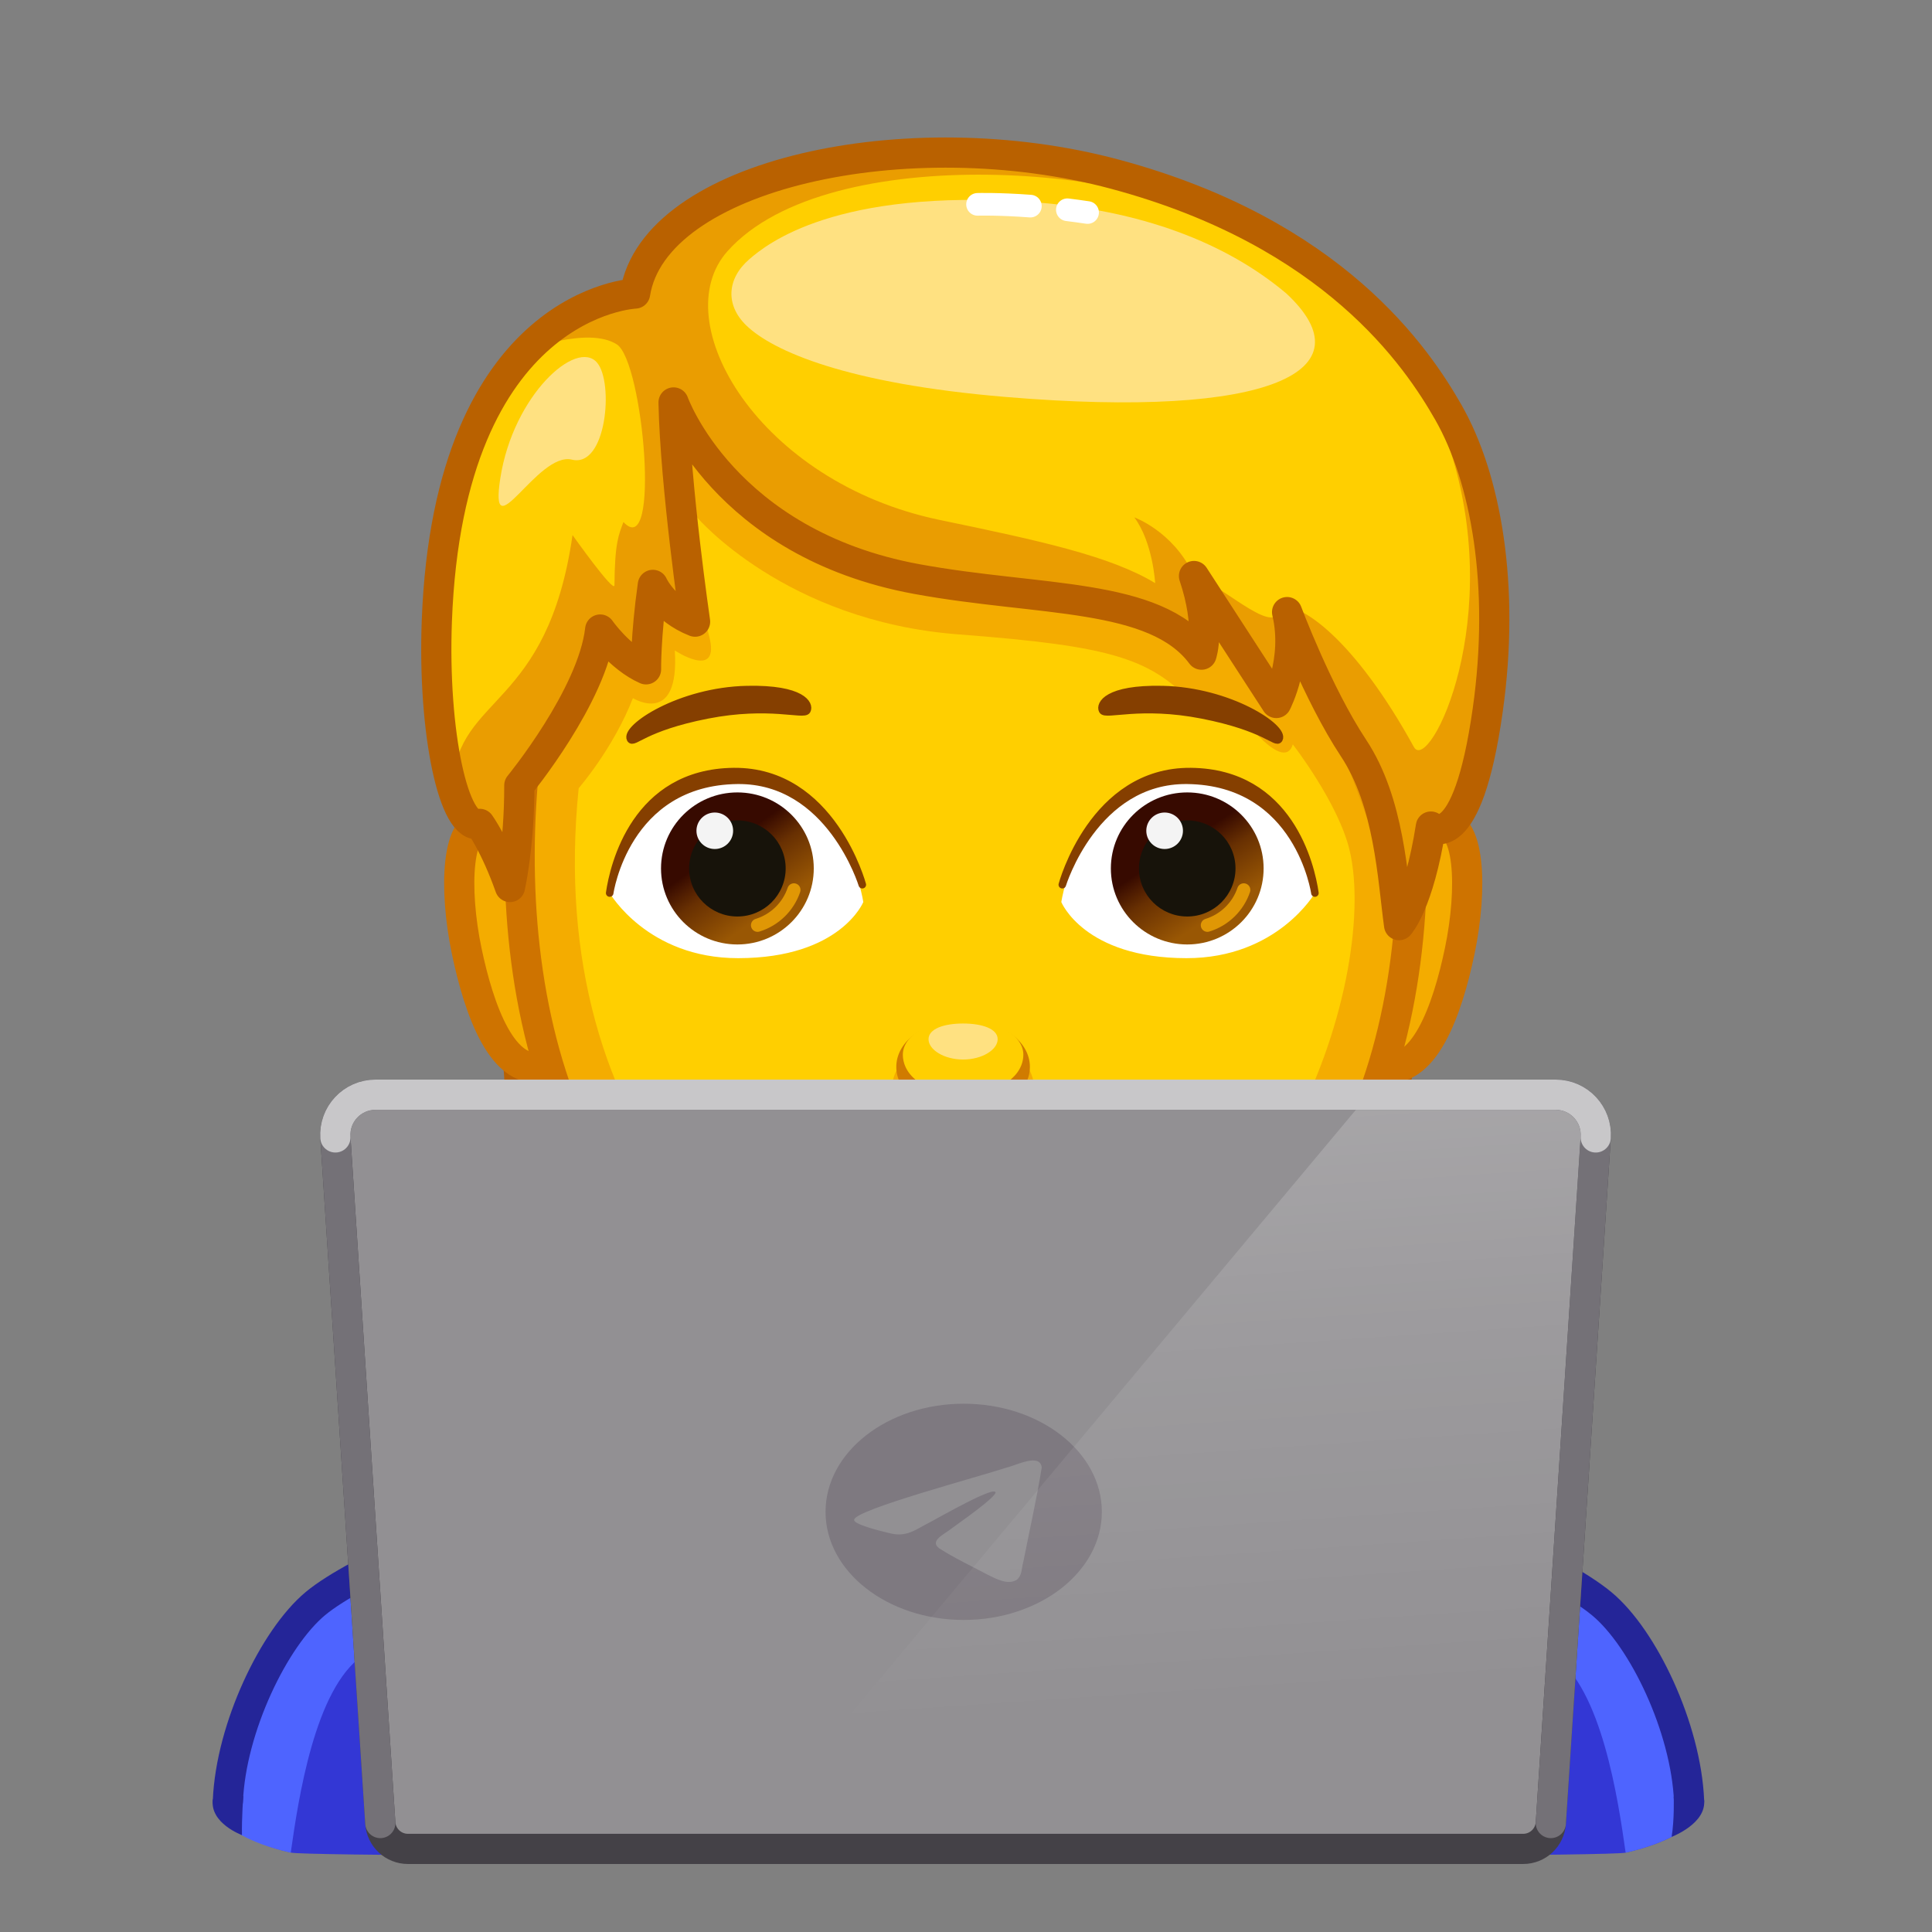 <svg xmlns="http://www.w3.org/2000/svg" viewBox="0 0 512 512" width="512" height="512" style="width: 100%; height: 100%; transform: translate3d(0,0,0);" preserveAspectRatio="xMidYMid meet"><rect x="0" y="0" width="512" height="512" fill="#808080" stroke="none"/><defs><clipPath id="__lottie_element_24706"><rect width="512" height="512" x="0" y="0"></rect></clipPath><linearGradient id="__lottie_element_24725" spreadMethod="pad" gradientUnits="userSpaceOnUse" x1="1026.422" y1="-284.736" x2="1090.275" y2="-223.645"><stop offset="10%" stop-color="rgb(105,98,110)" stop-opacity="0.5"></stop><stop offset="65%" stop-color="rgb(92,87,99)" stop-opacity="0.75"></stop><stop offset="100%" stop-color="rgb(78,77,88)" stop-opacity="1"></stop></linearGradient><linearGradient id="__lottie_element_24726" spreadMethod="pad" gradientUnits="userSpaceOnUse" x1="58" y1="216" x2="45.671" y2="35.178"><stop offset="10%" stop-color="rgb(255,255,255)" stop-opacity="0"></stop><stop offset="65%" stop-color="rgb(255,255,255)" stop-opacity="0.5"></stop><stop offset="100%" stop-color="rgb(255,255,255)" stop-opacity="1"></stop></linearGradient><linearGradient id="__lottie_element_24741" spreadMethod="pad" gradientUnits="userSpaceOnUse" x1="-63.75" y1="-25.5" x2="-51.943" y2="-8.769"><stop offset="0%" stop-color="rgb(55,10,0)"></stop><stop offset="38%" stop-color="rgb(104,48,2)"></stop><stop offset="100%" stop-color="rgb(153,87,4)"></stop></linearGradient><linearGradient id="__lottie_element_24742" spreadMethod="pad" gradientUnits="userSpaceOnUse" x1="56.5" y1="-25.5" x2="67.557" y2="-8.519"><stop offset="0%" stop-color="rgb(55,10,0)"></stop><stop offset="38%" stop-color="rgb(104,48,2)"></stop><stop offset="100%" stop-color="rgb(153,87,4)"></stop></linearGradient></defs><g clip-path="url(#__lottie_element_24706)"><g style="display: block;" transform="matrix(1,0,0,1,256,256)" opacity="1"><g opacity="1" transform="matrix(1,0,0,1,0,0)"><g opacity="1" transform="matrix(1,0,0,1,0,0)"><path fill="rgb(234,157,1)" fill-opacity="1" d=" M54.195,165.635 C54.523,163.261 48.082,91.533 48.082,90.618 C48.082,90.618 45.966,90.618 45.966,90.618 C45.966,90.618 -34.266,90.618 -34.266,90.618 C-34.266,90.618 -39.015,165.618 -38.637,168.241"></path><path stroke-linecap="round" stroke-linejoin="round" fill-opacity="0" stroke="rgb(206,115,0)" stroke-opacity="1" stroke-width="9" d=" M54.195,165.635 C54.523,163.261 48.082,91.533 48.082,90.618 C48.082,90.618 45.966,90.618 45.966,90.618 C45.966,90.618 -34.266,90.618 -34.266,90.618 C-34.266,90.618 -39.015,165.618 -38.637,168.241"></path></g></g><g opacity="1" transform="matrix(1,0,0,1,0,0)"><g opacity="1" transform="matrix(1,0,0,1,0,0)"><path fill="rgb(51,55,213)" fill-opacity="1" d=" M168.458,168.989 C121.821,140.127 75.222,126.206 41.983,119.502 C34.333,145.333 -2.222,149.5 -2.222,149.5 C-13.754,149.32 -37.333,140.833 -43.379,117.409 C-102.211,129.412 -92.342,236.084 -7.479,236.109 C81.024,236.135 171.361,235.769 174.814,234.978 C187.028,232.186 190.818,228.253 190.818,228.253 C188.749,213.414 188.115,181.154 168.458,168.989z"></path></g><g opacity="1" transform="matrix(1,0,0,1,0,0)"><path fill="rgb(78,100,255)" fill-opacity="1" d=" M36.563,135.227 C38.921,136.75 105.674,148.166 155.749,182.734 C168.472,191.517 172.807,220.834 174.814,234.978 C187.028,232.186 190.818,228.253 190.818,228.253 C190.818,228.253 190.818,228.253 190.818,228.253 C188.749,213.414 183.622,186.438 168.459,168.989 C164.313,164.223 96.037,131.191 42.137,116.813 C31,154.333 11.465,154.416 36.563,135.227z"></path></g><g opacity="1" transform="matrix(1,0,0,1,0,0)"><g opacity="1" transform="matrix(1,0,0,1,0,0)"><path fill="rgb(36,37,152)" fill-opacity="1" d=" M187.553,220.116 C187.553,220.116 187.763,226.235 186.993,230.781 C186.993,230.781 196.422,227.253 195.586,220.864 C195.586,220.864 187.553,220.116 187.553,220.116z"></path></g></g></g><g opacity="1" transform="matrix(1,0,0,1,0,0)"><path stroke-linecap="round" stroke-linejoin="round" fill-opacity="0" stroke="rgb(36,37,152)" stroke-opacity="1" stroke-width="8" d=" M-1.602,148.605 C17.941,148.605 39.498,134.876 42.137,116.813 C42.137,116.813 144.342,149.091 168.457,168.989 C179.426,178.04 190.819,201.84 191.625,221.279"></path></g></g><g style="display: block;" transform="matrix(1,0,0,1,256,256)" opacity="1"><g opacity="1" transform="matrix(1,0,0,1,0,0)"><g opacity="1" transform="matrix(1,0,0,1,0,0)"><path fill="rgb(51,55,213)" fill-opacity="1" d=" M-2.222,149.5 C-13.754,149.32 -37.333,140.833 -43.379,117.409 C-102.211,129.412 -170.313,163.806 -174.823,168.989 C-189.589,185.971 -195.484,210.91 -197.714,226.182 C-197.714,226.182 -191.559,232.163 -178.799,234.978 C-175.481,235.706 -90.418,236.093 -4.551,236.11 C83.006,236.127 -2.222,149.5 -2.222,149.5z"></path></g><g opacity="1" transform="matrix(1,0,0,1,0,0)"><path fill="rgb(78,100,255)" fill-opacity="1" d=" M-44.657,117.234 C-95.13,130.101 -168.448,164.223 -172.594,168.989 C-187.757,186.438 -192.885,213.414 -194.954,228.253 C-194.954,228.253 -194.954,228.253 -194.954,228.253 C-194.954,228.253 -191.163,232.186 -178.949,234.978 C-176.942,220.834 -172.608,191.517 -159.885,182.734 C-109.81,148.166 -42.477,135.541 -40.699,135.227 C-14.321,153.481 -29,161.333 -44.657,117.234z"></path></g><g opacity="1" transform="matrix(1,0,0,1,0,0)"><g opacity="1" transform="matrix(1,0,0,1,0,0)"><path fill="rgb(36,37,152)" fill-opacity="1" d=" M-191.527,219.928 C-191.527,219.928 -191.963,225.863 -191.878,230.318 C-191.878,230.318 -200.455,227.181 -199.592,220.864 C-199.592,220.864 -191.527,219.928 -191.527,219.928z"></path></g></g></g><g opacity="1" transform="matrix(1,0,0,1,0,0)"><path stroke-linecap="round" stroke-linejoin="round" fill-opacity="0" stroke="rgb(36,37,152)" stroke-opacity="1" stroke-width="8" d=" M-195.61,221.279 C-194.804,201.84 -183.364,178.097 -172.442,168.989 C-150.43,150.632 -43.676,115.817 -43.676,115.817 C-40.999,132.243 -26.614,148.605 -1.602,148.605"></path></g></g><g style="display: block;" transform="matrix(1,0,0,1,255.954,249.763)" opacity="1"><g opacity="1" transform="matrix(1,0,0,1,0,0)"><path fill="rgb(234,157,1)" fill-opacity="1" d=" M103.724,66.368 C111.705,70.525 118.689,70.505 118.689,70.505 C112.204,52.402 114.535,29.023 114.535,29.023 C104.063,27.923 -111.249,28.936 -118.572,32.77 C-118.572,32.77 -116.182,50.683 -124.065,69.335 C-124.065,69.335 -118.194,68.001 -110.699,66.335 C-110.699,66.335 -112.365,73.933 -114.031,78.129 C-114.031,78.129 -105.576,78.281 -99.706,74.897 C-99.706,74.897 -99.119,79.129 -99.706,84.823 C-99.706,84.823 -88.631,81.546 -80.928,69.505 C-79.388,67.097 76.906,71.702 78.621,73.897 C87.101,84.75 92.417,85.56 92.417,85.56 C92.028,79.78 93.415,74.684 93.415,74.684 C98.13,79.267 106.551,80.504 106.551,80.504 C103.558,74.019 103.724,66.368 103.724,66.368z"></path><path stroke-linecap="round" stroke-linejoin="round" fill-opacity="0" stroke="rgb(185,97,0)" stroke-opacity="1" stroke-width="8" d=" M103.724,66.368 C111.705,70.525 118.689,70.505 118.689,70.505 C112.204,52.402 114.535,29.023 114.535,29.023 C104.063,27.923 -111.249,28.936 -118.572,32.77 C-118.572,32.77 -116.182,50.683 -124.065,69.335 C-124.065,69.335 -118.194,68.001 -110.699,66.335 C-110.699,66.335 -112.365,73.933 -114.031,78.129 C-114.031,78.129 -105.576,78.281 -99.706,74.897 C-99.706,74.897 -99.119,79.129 -99.706,84.823 C-99.706,84.823 -88.631,81.546 -80.928,69.505 C-79.388,67.097 76.906,71.702 78.621,73.897 C87.101,84.75 92.417,85.56 92.417,85.56 C92.028,79.78 93.415,74.684 93.415,74.684 C98.13,79.267 106.551,80.504 106.551,80.504 C103.558,74.019 103.724,66.368 103.724,66.368z"></path></g></g><g style="display: block;" transform="matrix(1,0,0,1,255.954,249.763)" opacity="1"><g opacity="1" transform="matrix(1,0,0,1,0,0)"><path fill="rgb(244,172,0)" fill-opacity="1" d=" M-126.818,-31.428 C-135.136,-32.862 -135.718,-14.212 -132.265,2.309 C-129.068,17.605 -122.709,36.237 -111.278,32.77 C-99.847,29.302 -98.312,-26.515 -126.818,-31.428z"></path><path stroke-linecap="round" stroke-linejoin="round" fill-opacity="0" stroke="rgb(206,115,0)" stroke-opacity="1" stroke-width="8" d=" M-126.818,-31.428 C-135.136,-32.862 -135.718,-14.212 -132.265,2.309 C-129.068,17.605 -122.709,36.237 -111.278,32.77 C-99.847,29.302 -98.312,-26.515 -126.818,-31.428z"></path></g><g opacity="1" transform="matrix(1,0,0,1,0,0)"><path fill="rgb(244,172,0)" fill-opacity="1" d=" M125.434,-31.428 C133.752,-32.862 134.335,-14.212 130.882,2.309 C127.685,17.605 121.326,36.237 109.895,32.77 C98.464,29.302 96.928,-26.515 125.434,-31.428z"></path><path stroke-linecap="round" stroke-linejoin="round" fill-opacity="0" stroke="rgb(206,115,0)" stroke-opacity="1" stroke-width="8" d=" M125.434,-31.428 C133.752,-32.862 134.335,-14.212 130.882,2.309 C127.685,17.605 121.326,36.237 109.895,32.77 C98.464,29.302 96.928,-26.515 125.434,-31.428z"></path></g></g><g style="display: block;" transform="matrix(1,0,0,1,255.954,249.763)" opacity="1"><g opacity="1" transform="matrix(1,0,0,1,0,0)"><g opacity="1" transform="matrix(1,0,0,1,0,0)"><path fill="rgb(244,172,0)" fill-opacity="1" d=" M90.907,-125.301 C69.203,-154.29 41.886,-171.97 0,-171.97 C-41.886,-171.97 -68.517,-153.762 -90.907,-125.301 C-116.965,-92.178 -130.699,-5.381 -103.074,52.22 C-75.45,109.821 -27.78,126.04 0,126.04 C27.78,126.04 75.45,109.821 103.075,52.22 C130.699,-5.381 116.964,-90.497 90.907,-125.301z"></path><path stroke-linecap="round" stroke-linejoin="round" fill-opacity="0" stroke="rgb(206,115,0)" stroke-opacity="1" stroke-width="8" d=" M90.907,-125.301 C69.203,-154.29 41.886,-171.97 0,-171.97 C-41.886,-171.97 -68.517,-153.762 -90.907,-125.301 C-116.965,-92.178 -130.699,-5.381 -103.074,52.22 C-75.45,109.821 -27.78,126.04 0,126.04 C27.78,126.04 75.45,109.821 103.075,52.22 C130.699,-5.381 116.964,-90.497 90.907,-125.301z"></path></g><g opacity="1" transform="matrix(1,0,0,1,0,0)"><path fill="rgb(255,207,0)" fill-opacity="1" d=" M-1.851,106.026 C-54.173,104.827 -112.017,51.503 -102.597,-40.878 C-102.597,-40.878 -93.391,-51.458 -88.227,-64.746 C-88.227,-64.746 -75.805,-57.07 -77.128,-77.377 C-77.128,-77.377 -65.763,-69.874 -67.753,-79.992 C-68.617,-84.388 -73.288,-97.138 -71.217,-112.65 C-71.217,-112.65 -47.84,-85.133 -2,-81.649 C39.54,-78.491 49.19,-75.216 60.933,-62.482 C64.269,-58.864 68.767,-56.626 70.457,-63.261 C70.457,-63.261 84,-44 86.657,-52.492 C86.657,-52.492 98.728,-36.954 101.704,-24.432 C105.854,-6.974 100.214,24.572 85.57,50.942 C67.296,83.85 36.161,106.897 -1.851,106.026z"></path></g></g></g><g style="display: block;" transform="matrix(1,0,0,1,255.936,249.887)" opacity="1"><g opacity="1" transform="matrix(1,0,0,1,0,0)"><path fill="rgb(244,172,0)" fill-opacity="1" d=" M18.051,38.135 C18.051,45.211 9.072,51.502 -0.705,51.502 C-10.482,51.502 -19.462,45.211 -19.462,38.135 C-19.462,31.059 -10.482,24.572 -0.705,24.572 C9.072,24.572 18.051,31.059 18.051,38.135z"></path></g><g opacity="1" transform="matrix(1,0,0,1,0,0)"><path fill="rgb(208,123,0)" fill-opacity="1" d=" M16.998,32.868 C16.998,39.944 9.072,45.182 -0.705,45.182 C-10.482,45.182 -18.408,39.944 -18.408,32.868 C-18.408,25.792 -10.482,20.358 -0.705,20.358 C9.072,20.358 16.998,25.792 16.998,32.868z"></path></g><g opacity="1" transform="matrix(1,0,0,1,0,0)"><path fill="rgb(255,207,0)" fill-opacity="1" d=" M15.261,29.591 C15.261,34.859 9.822,39.895 -0.705,39.895 C-11.376,39.895 -16.672,34.859 -16.672,29.591 C-16.672,24.323 -9.163,20.151 -0.705,20.151 C7.753,20.151 15.261,24.323 15.261,29.591z"></path></g><g opacity="1" transform="matrix(1,0,0,1,0,0)"><path fill="rgb(255,225,129)" fill-opacity="1" d=" M8.455,25.517 C8.455,28.29 4.354,30.898 -0.705,30.898 C-5.764,30.898 -9.866,28.29 -9.866,25.517 C-9.866,22.744 -5.764,21.353 -0.705,21.353 C4.354,21.353 8.455,22.744 8.455,25.517z"></path></g></g><g style="display: block;" transform="matrix(1,0,0,1,255.936,249.887)" opacity="1"><g opacity="1" transform="matrix(1,0,0,1,0,0)"><g opacity="1" transform="matrix(1,0,0,1,0,0)"><path fill="rgb(255,255,255)" fill-opacity="1" d=" M-27.152,-10.84 C-27.152,-10.84 -32.07,-43.453 -58.651,-43.45 C-83.452,-43.448 -94.362,-19.844 -94.362,-13.218 C-94.362,-13.218 -84.381,4.058 -60.304,4.037 C-33.178,4.013 -27.152,-10.84 -27.152,-10.84z"></path></g><g opacity="1" transform="matrix(1,0,0,1,-0.003,-0.034)"><g opacity="1" transform="matrix(1,0,0,1,0,0)"><path fill="url(#__lottie_element_24741)" fill-opacity="1" d=" M-40.276,-19.706 C-40.276,-8.579 -49.338,0.44 -60.516,0.44 C-71.694,0.44 -80.756,-8.579 -80.756,-19.706 C-80.756,-30.833 -71.694,-39.853 -60.516,-39.853 C-49.338,-39.853 -40.276,-30.833 -40.276,-19.706z"></path></g><g opacity="1" transform="matrix(1,0,0,1,0,0)"><path fill="rgb(23,19,10)" fill-opacity="1" d=" M-47.724,-19.706 C-47.724,-12.674 -53.451,-6.974 -60.516,-6.974 C-67.581,-6.974 -73.307,-12.674 -73.307,-19.706 C-73.307,-26.738 -67.581,-32.439 -60.516,-32.439 C-53.451,-32.439 -47.724,-26.738 -47.724,-19.706z"></path></g><g opacity="1" transform="matrix(1,0,0,1,0,0)"><path fill="rgb(244,244,244)" fill-opacity="1" d=" M-61.649,-29.692 C-61.649,-27.022 -63.824,-24.856 -66.507,-24.856 C-69.19,-24.856 -71.365,-27.022 -71.365,-29.692 C-71.365,-32.362 -69.19,-34.527 -66.507,-34.527 C-63.824,-34.527 -61.649,-32.362 -61.649,-29.692z"></path></g><g opacity="1" transform="matrix(1,0,0,1,0,0)"><path stroke-linecap="round" stroke-linejoin="round" fill-opacity="0" stroke="rgb(224,151,5)" stroke-opacity="1" stroke-width="3.5" d=" M-45.538,-14.016 C-47.042,-9.554 -50.642,-6.047 -55.173,-4.656"></path></g></g><g opacity="1" transform="matrix(1,0,0,1,0,0)"><g opacity="1" transform="matrix(1,0,0,1,0,0)"><path fill="rgb(255,207,0)" fill-opacity="1" d=" M-95,-12 C-95,-12 -91.109,-43.571 -60.035,-42.745 C-32,-42 -27,-13 -27,-13 C-21.424,-18.087 -19.562,-51.284 -59,-51 C-94.535,-50.744 -101,-28 -95,-12z"></path></g><g opacity="1" transform="matrix(1,0,0,1,0,0)"><path fill="rgb(255,207,0)" fill-opacity="1" d=" M-95,-12 C-95,-12 -84.081,7.449 -61,7 C-33.43,6.464 -26,-11 -26,-11 C-22.382,-6.529 -38.433,12 -62,12 C-84.558,12 -98.541,-3.451 -95,-12z"></path></g></g><g opacity="1" transform="matrix(1,0,0,1,0,0)"><path fill="rgb(133,63,0)" fill-opacity="1" d=" M-27.416,-15.429 C-27.416,-15.429 -35.472,-45.679 -61.506,-45.406 C-87.54,-45.133 -93.316,-20.566 -94.362,-13.218 C-94.362,-13.218 -90.174,-42.775 -60.506,-43.108 C-35.936,-43.383 -27.416,-15.429 -27.416,-15.429z"></path><path stroke-linecap="round" stroke-linejoin="round" fill-opacity="0" stroke="rgb(133,63,0)" stroke-opacity="1" stroke-width="2" d=" M-27.416,-15.429 C-27.416,-15.429 -35.472,-45.679 -61.506,-45.406 C-87.54,-45.133 -93.316,-20.566 -94.362,-13.218 C-94.362,-13.218 -90.174,-42.775 -60.506,-43.108 C-35.936,-43.383 -27.416,-15.429 -27.416,-15.429z"></path></g></g><g opacity="1" transform="matrix(1,0,0,1,0,0)"><g opacity="1" transform="matrix(1,0,0,1,0,0)"><path fill="rgb(255,255,255)" fill-opacity="1" d=" M25.32,-10.84 C25.32,-10.84 30.238,-43.453 56.819,-43.45 C81.62,-43.448 92.529,-19.844 92.529,-13.218 C92.529,-13.218 82.549,4.058 58.472,4.037 C31.346,4.013 25.32,-10.84 25.32,-10.84z"></path></g><g opacity="1" transform="matrix(1,0,0,1,0.01,-0.034)"><g opacity="1" transform="matrix(1,0,0,1,0,0)"><path fill="url(#__lottie_element_24742)" fill-opacity="1" d=" M78.924,-19.706 C78.924,-8.579 69.862,0.44 58.684,0.44 C47.506,0.44 38.444,-8.579 38.444,-19.706 C38.444,-30.833 47.506,-39.853 58.684,-39.853 C69.862,-39.853 78.924,-30.833 78.924,-19.706z"></path></g><g opacity="1" transform="matrix(1,0,0,1,0,0)"><path fill="rgb(23,19,10)" fill-opacity="1" d=" M71.475,-19.706 C71.475,-12.674 65.749,-6.974 58.684,-6.974 C51.619,-6.974 45.892,-12.674 45.892,-19.706 C45.892,-26.738 51.619,-32.439 58.684,-32.439 C65.749,-32.439 71.475,-26.738 71.475,-19.706z"></path></g><g opacity="1" transform="matrix(1,0,0,1,0,0)"><path fill="rgb(244,244,244)" fill-opacity="1" d=" M57.55,-29.692 C57.55,-27.022 55.376,-24.856 52.693,-24.856 C50.01,-24.856 47.835,-27.022 47.835,-29.692 C47.835,-32.362 50.01,-34.527 52.693,-34.527 C55.376,-34.527 57.55,-32.362 57.55,-29.692z"></path></g><g opacity="1" transform="matrix(1,0,0,1,0,0)"><path stroke-linecap="round" stroke-linejoin="round" fill-opacity="0" stroke="rgb(224,151,5)" stroke-opacity="1" stroke-width="3.5" d=" M73.661,-14.016 C72.157,-9.554 68.558,-6.047 64.027,-4.656"></path></g></g><g opacity="1" transform="matrix(1,0,0,1,0,0)"><g opacity="1" transform="matrix(1,0,0,1,0,0)"><path fill="rgb(255,207,0)" fill-opacity="1" d=" M93.024,-13 C93.024,-13 89.133,-44.571 58.059,-43.745 C30.024,-43 25.024,-14 25.024,-14 C19.448,-19.087 17.586,-52.284 57.024,-52 C92.559,-51.744 99.024,-29 93.024,-13z"></path></g><g opacity="1" transform="matrix(1,0,0,1,0,0)"><path fill="rgb(255,207,0)" fill-opacity="1" d=" M93.024,-13 C93.024,-13 82.105,6.449 59.024,6 C31.454,5.464 24.024,-12 24.024,-12 C20.406,-7.529 36.457,11 60.024,11 C82.582,11 96.565,-4.451 93.024,-13z"></path></g></g><g opacity="1" transform="matrix(1,0,0,1,0,0)"><path fill="rgb(133,63,0)" fill-opacity="1" d=" M25.584,-15.429 C25.584,-15.429 33.64,-45.679 59.674,-45.406 C85.708,-45.133 91.483,-20.566 92.529,-13.218 C92.529,-13.218 88.342,-42.775 58.674,-43.108 C34.104,-43.383 25.584,-15.429 25.584,-15.429z"></path><path stroke-linecap="round" stroke-linejoin="round" fill-opacity="0" stroke="rgb(133,63,0)" stroke-opacity="1" stroke-width="2" d=" M25.584,-15.429 C25.584,-15.429 33.64,-45.679 59.674,-45.406 C85.708,-45.133 91.483,-20.566 92.529,-13.218 C92.529,-13.218 88.342,-42.775 58.674,-43.108 C34.104,-43.383 25.584,-15.429 25.584,-15.429z"></path></g></g></g><g style="display: block;" transform="matrix(1,0,0,1,255.936,249.887)" opacity="1"><g opacity="1" transform="matrix(1,0,0,1,0,0)"><path fill="rgb(133,63,0)" fill-opacity="1" d=" M-88.846,-54.042 C-90.444,-56.943 -75.825,-66.759 -57.968,-67.139 C-43.264,-67.452 -41.267,-63.13 -42.089,-61.624 C-42.91,-60.118 -52.033,-63.652 -68.518,-60.422 C-85.34,-57.126 -88.064,-52.622 -88.846,-54.042z"></path><path stroke-linecap="round" stroke-linejoin="round" fill-opacity="0" stroke="rgb(133,63,0)" stroke-opacity="1" stroke-width="2" d=" M-88.846,-54.042 C-90.444,-56.943 -75.825,-66.759 -57.968,-67.139 C-43.264,-67.452 -41.267,-63.13 -42.089,-61.624 C-42.91,-60.118 -52.033,-63.652 -68.518,-60.422 C-85.34,-57.126 -88.064,-52.622 -88.846,-54.042z"></path></g><g opacity="1" transform="matrix(1,0,0,1,0,0)"><path fill="rgb(133,63,0)" fill-opacity="1" d=" M83.014,-54.042 C84.612,-56.943 69.993,-66.759 52.136,-67.139 C37.432,-67.452 35.436,-63.13 36.257,-61.624 C37.078,-60.118 46.201,-63.652 62.686,-60.422 C79.508,-57.126 82.232,-52.622 83.014,-54.042z"></path><path stroke-linecap="round" stroke-linejoin="round" fill-opacity="0" stroke="rgb(133,63,0)" stroke-opacity="1" stroke-width="2" d=" M83.014,-54.042 C84.612,-56.943 69.993,-66.759 52.136,-67.139 C37.432,-67.452 35.436,-63.13 36.257,-61.624 C37.078,-60.118 46.201,-63.652 62.686,-60.422 C79.508,-57.126 82.232,-52.622 83.014,-54.042z"></path></g></g><g style="display: block;" transform="matrix(1,0,0,1,255.892,249.887)" opacity="1"><g opacity="1" transform="matrix(1,0,0,1,0,0)"><path fill="rgb(244,172,0)" fill-opacity="1" d=" M31.885,65.209 C29.717,63.193 26.226,62.742 -0.577,62.742 C-26.734,62.742 -30.522,63.193 -33.04,65.209 C-35.029,66.802 -34.372,80.717 -0.584,80.717 C32.662,80.717 33.633,66.834 31.885,65.209z"></path></g><g opacity="1" transform="matrix(1,0,0,1,0,0)"><path fill="rgb(255,225,129)" fill-opacity="1" d=" M31.677,69.911 C30.931,65.762 26.226,67.128 -0.577,67.128 C-26.734,67.128 -31.635,65.501 -32.832,69.911 C-33.311,71.675 -22.649,84.56 -0.584,84.56 C21.107,84.56 32.012,71.772 31.677,69.911z"></path></g><g opacity="1" transform="matrix(1,0,0,1,0,0)"><path fill="rgb(126,35,18)" fill-opacity="1" d=" M30.85,68.029 C29.612,66.206 26.226,66.501 -0.577,66.501 C-26.734,66.501 -30.618,66.269 -32.006,68.029 C-33.224,69.574 -22.649,80.717 -0.584,80.717 C21.107,80.717 31.984,69.698 30.85,68.029z"></path></g><g opacity="1" transform="matrix(1,0,0,1,0,0)"><path fill="rgb(81,19,18)" fill-opacity="1" d=" M29.79,70.35 C27.525,69.446 21.225,70.345 -0.576,70.345 C-22.137,70.345 -28.56,69.484 -30.933,70.413 C-31.933,69.271 -32.289,68.386 -32.008,68.028 C-30.619,66.271 -26.734,66.503 -0.576,66.503 C26.227,66.503 29.608,66.208 30.848,68.028 C31.104,68.405 30.749,69.258 29.79,70.35z"></path></g><g opacity="1" transform="matrix(1,0,0,1,0,0)"><path fill="rgb(244,172,0)" fill-opacity="1" d=" M18.618,87.453 C18.618,91.713 12.782,97.882 -0.584,97.882 C-13.95,97.882 -19.785,91.713 -19.785,87.453 C-19.785,83.193 -13.95,87.453 -0.584,87.453 C12.782,87.453 18.618,83.193 18.618,87.453z"></path></g></g><g style="display: block;" transform="matrix(1,0,0,1,255.954,249.763)" opacity="1"><g opacity="1" transform="matrix(1,0,0,1,0,0)"><path fill="rgb(255,207,0)" fill-opacity="1" d=" M-77.454,-143.111 C-77.454,-143.111 -64.181,-105.7 -12.998,-96.305 C19.592,-90.323 50.181,-92.806 62.461,-76.272 C62.461,-76.272 63.204,-86.099 61.833,-98.167 C65.389,-85.669 74.714,-75.329 82.283,-63.464 C82.283,-63.464 88.178,-74.748 85.138,-87.55 C90,-67 113,-52 114.818,-4.593 C114.818,-4.593 120.038,-10.24 123.245,-30.717 C123.245,-30.717 161,-71 127.843,-140.547 C120.678,-155.575 97.55,-188.034 39.501,-203.602 C-15.211,-218.275 -82.63,-203.689 -87.647,-171.97 C-87.647,-171.97 -134,-170 -140.187,-85.238 C-142.354,-55.546 -135.621,-29.444 -128.818,-31.428 C-128.818,-31.428 -124.696,-25.743 -120.804,-14.695 C-120.804,-14.695 -118.289,-25.753 -118.329,-41.633 C-118.329,-41.633 -98.884,-65.357 -96.9,-82.932 C-96.9,-82.932 -91.724,-75.473 -84.748,-72.383 C-84.748,-72.383 -84.874,-81.106 -82.943,-94.764 C-82.943,-94.764 -80.056,-88.267 -71.753,-85.018 C-71.753,-85.018 -74.614,-126.765 -77.454,-143.111z"></path></g><g opacity="1" transform="matrix(1,0,0,1,0,0)"><path fill="rgb(234,157,1)" fill-opacity="1" d=" M139.539,-98.33 C136.51,-125.151 126.348,-136.399 127.689,-132.502 C143.633,-86.166 122.761,-44.497 118.742,-51.801 C102.836,-80.708 88.5,-90.25 83.134,-89 C82.745,-80.562 69.917,-93.01 60.15,-97.789 C54.768,-109.033 44.659,-112.65 44.659,-112.65 C49.586,-106.007 50.178,-95.231 50.178,-95.231 C50.178,-95.231 50.184,-95.224 50.184,-95.224 C38.426,-102.368 19.718,-106.46 -6.866,-111.961 C-54.912,-121.904 -79.744,-164.586 -63.173,-183.18 C-36.264,-213.375 49.373,-205.268 70.316,-188.568 C17.104,-231 -82.631,-203.69 -87.651,-171.97 C-87.651,-171.97 -101.23,-173.54 -117.08,-156.84 C-117.261,-156.649 -100.163,-163.434 -92.476,-158.488 C-85.5,-154 -80.755,-100.75 -90.734,-111.415 C-92,-108 -93.031,-105.969 -93.117,-94.669 C-93.135,-92.322 -104.225,-107.961 -104.225,-107.961 C-110.881,-61.781 -134.5,-65.705 -136,-42 C-136,-42 -130,-28 -120.8,-14.7 C-120.8,-14.7 -118.29,-25.75 -118.33,-41.63 C-118.33,-41.63 -98.881,-65.36 -96.901,-82.93 C-96.901,-82.93 -91.72,-75.47 -84.75,-72.38 C-84.75,-72.38 -84.87,-81.11 -82.94,-94.76 C-82.94,-94.76 -80.06,-88.27 -71.75,-85.02 C-71.75,-85.02 -74.61,-126.76 -77.44,-143.08 C-77.03,-141.95 -63.38,-105.55 -13,-96.3 C19.59,-90.32 47.053,-91.961 63.377,-80.07 C63.575,-84.052 63.253,-87.584 62.569,-90.712 C65.963,-85.476 81.209,-65.121 81.209,-65.121 C81.209,-65.121 87.907,-74.873 88,-75 C93.578,-69.28 113.09,-17.18 114.82,-4.59 C114.82,-4.59 120.04,-10.24 123.25,-30.72 C123.25,-30.72 132.82,-22.62 138.32,-61.62 C140.16,-74.68 140.469,-87.06 139.539,-98.33z"></path></g><g opacity="1" transform="matrix(1,0,0,1,0,0)"><path fill="rgb(255,225,129)" fill-opacity="1" d=" M-97.693,-153.621 C-103.131,-160.134 -119.96,-145.037 -123.362,-123.042 C-126.434,-103.184 -113.541,-130.184 -104.389,-127.952 C-95.237,-125.72 -93.257,-148.308 -97.693,-153.621z"></path></g><g opacity="1" transform="matrix(1,0,0,1,0,0)"><path fill="rgb(255,225,129)" fill-opacity="1" d=" M10.603,-144.561 C-31.523,-148.082 -51.07,-156.706 -58.109,-163.452 C-63.785,-168.892 -63.336,-175.913 -57.388,-181.06 C-52.682,-185.132 -34.542,-199.816 17.135,-196.237 C46.563,-194.2 69.143,-185.322 84.968,-171.967 C84.976,-171.957 84.976,-171.957 84.985,-171.947 C106.831,-151.565 80.993,-138.677 10.603,-144.561z"></path></g><g opacity="1" transform="matrix(1,0,0,1,0,0)"><path stroke-linecap="round" stroke-linejoin="round" fill-opacity="0" stroke="rgb(185,97,0)" stroke-opacity="1" stroke-width="8" d=" M-77.454,-143.111 C-77.454,-143.111 -64.181,-105.7 -12.998,-96.305 C19.592,-90.323 50.181,-92.806 62.461,-76.272 C62.461,-76.272 65.021,-83.545 60.466,-97.114 C60.466,-97.114 82.283,-63.464 82.283,-63.464 C82.283,-63.464 88.178,-74.748 85.138,-87.55 C85.138,-87.55 93.221,-65.908 102.752,-51.506 C112.283,-37.104 113.089,-17.181 114.818,-4.593 C114.818,-4.593 120.038,-10.24 123.245,-30.717 C123.245,-30.717 132.817,-22.624 138.317,-61.624 C142.948,-94.466 137.878,-123.008 127.843,-140.547 C119.575,-154.998 97.551,-188.034 39.502,-203.602 C-15.21,-218.275 -82.63,-203.689 -87.647,-171.97 C-87.647,-171.97 -137,-170 -140.187,-85.238 C-141.306,-55.489 -135.621,-29.444 -128.818,-31.428 C-128.818,-31.428 -124.696,-25.743 -120.804,-14.695 C-120.804,-14.695 -118.289,-25.753 -118.329,-41.633 C-118.329,-41.633 -98.884,-65.357 -96.9,-82.932 C-96.9,-82.932 -91.724,-75.473 -84.748,-72.383 C-84.748,-72.383 -84.874,-81.106 -82.943,-94.764 C-82.943,-94.764 -80.056,-88.267 -71.753,-85.018 C-71.753,-85.018 -77,-121 -77.454,-143.111z"></path></g></g><g style="display: block;" transform="matrix(0.755,0.656,-0.656,0.755,301.032,414.029)" opacity="1"><g opacity="1" transform="matrix(1,0,0,1,0,0)"><path fill="rgb(244,172,0)" fill-opacity="1" d=" M-88.54,25.338 C-88.54,25.338 -56.845,20.491 -51.72,22.761 C-43.238,26.517 -39.807,47.662 -51.484,50.773 C-60.228,53.103 -82.703,57.566 -82.703,57.566"></path><path stroke-linecap="round" stroke-linejoin="round" fill-opacity="0" stroke="rgb(206,115,0)" stroke-opacity="1" stroke-width="8" d=" M-88.54,25.338 C-88.54,25.338 -56.845,20.491 -51.72,22.761 C-43.238,26.517 -39.807,47.662 -51.484,50.773 C-60.228,53.103 -82.703,57.566 -82.703,57.566"></path></g><g opacity="1" transform="matrix(1,0,0,1,0,0)"><path fill="rgb(255,207,0)" fill-opacity="1" d=" M-79.472,29.892 C-74.906,4.311 -94.552,9.614 -99.679,9.013 C-104.806,8.412 -107.022,7.186 -111.362,7.186 C-117.998,7.186 -120.591,7.69 -126.507,6.089 C-132.423,4.488 -135.655,4.311 -140.729,3.493 C-143.626,3.026 -148.166,2.202 -153.49,5.405 C-158.814,8.608 -168.347,32.665 -167.755,33.266 C-167.755,33.266 -172.681,67.964 -158.297,83.527 C-143.704,99.316 -92.086,109.128 -82.485,56.828"></path><path stroke-linecap="round" stroke-linejoin="round" fill-opacity="0" stroke="rgb(206,115,0)" stroke-opacity="1" stroke-width="8" d=" M-79.472,29.892 C-74.906,4.311 -94.552,9.614 -99.679,9.013 C-104.806,8.412 -107.022,7.186 -111.362,7.186 C-117.998,7.186 -120.591,7.69 -126.507,6.089 C-132.423,4.488 -135.655,4.311 -140.729,3.493 C-143.626,3.026 -148.166,2.202 -153.49,5.405 C-158.814,8.608 -168.347,32.665 -167.755,33.266 C-167.755,33.266 -172.681,67.964 -158.297,83.527 C-143.704,99.316 -92.086,109.128 -82.485,56.828"></path></g><g opacity="1" transform="matrix(0.873,0,0,0.873,-16.04,6.403)"><path fill="rgb(244,172,0)" fill-opacity="1" d=" M-79.472,29.892 C-74.906,4.311 -139.593,9.377 -148.746,14.246 C-157.899,19.115 -175.095,41.757 -153.047,77.549 C-141.771,95.855 -92.086,109.128 -82.485,56.828"></path></g></g><g style="display: none;"><g><path></path><path stroke-linecap="round" stroke-linejoin="round" fill-opacity="0"></path></g><g><path></path><path stroke-linecap="round" stroke-linejoin="round" fill-opacity="0"></path></g><g><path></path><path stroke-linecap="round" stroke-linejoin="round" fill-opacity="0"></path></g><g><path></path><path stroke-linecap="round" stroke-linejoin="round" fill-opacity="0"></path></g><g><path stroke-linecap="round" stroke-linejoin="round" fill-opacity="0"></path></g><g><path stroke-linecap="round" stroke-linejoin="round" fill-opacity="0"></path></g><g><path stroke-linecap="round" stroke-linejoin="round" fill-opacity="0"></path></g></g><g style="display: block;" transform="matrix(1,0,0,1,256,256)" opacity="1"><g opacity="1" transform="matrix(1,0,0,1,0,0)"><path fill="rgb(146,144,147)" fill-opacity="1" d=" M156.28,34.108 C156.28,34.108 -156.51,34.108 -156.51,34.108 C-162.653,34.108 -167.519,39.302 -167.117,45.432 C-167.117,45.432 -155.214,227.122 -155.214,227.122 C-154.961,230.979 -151.76,233.978 -147.895,233.978 C-147.895,233.978 147.664,233.978 147.664,233.978 C151.529,233.978 154.73,230.979 154.983,227.122 C154.983,227.122 166.886,45.432 166.886,45.432 C167.288,39.302 162.423,34.108 156.28,34.108z"></path><path stroke-linecap="round" stroke-linejoin="round" fill-opacity="0" stroke="rgb(68,65,71)" stroke-opacity="1" stroke-width="8" d=" M156.28,34.108 C156.28,34.108 -156.51,34.108 -156.51,34.108 C-162.653,34.108 -167.519,39.302 -167.117,45.432 C-167.117,45.432 -155.214,227.122 -155.214,227.122 C-154.961,230.979 -151.76,233.978 -147.895,233.978 C-147.895,233.978 147.664,233.978 147.664,233.978 C151.529,233.978 154.73,230.979 154.983,227.122 C154.983,227.122 166.886,45.432 166.886,45.432 C167.288,39.302 162.423,34.108 156.28,34.108z"></path></g><g opacity="1" transform="matrix(1,0,0,1,0,0)"><path fill="url(#__lottie_element_24725)" fill-opacity="1" d=" M-0.611,116 C-20.827,116 -37.221,128.831 -37.221,144.655 C-37.221,160.479 -20.827,173.3 -0.611,173.3 C19.605,173.3 36,160.479 36,144.655 C36,128.831 19.605,116 -0.611,116z M15.156,158.075 C14.697,159.586 14.934,161.394 13.513,162.609 C11.174,164.194 7.931,162.377 5.792,161.339 C1.492,159.058 -2.994,156.944 -7.035,154.366 C-9.937,152.326 -5.51,150.481 -3.837,149.072 C-1.505,147.347 7.028,141.432 7.835,139.624 C8.109,137.39 -6.991,146.059 -9.722,147.505 C-13.379,149.322 -15.695,151.538 -20.418,150.268 C-22.661,149.73 -30.181,147.904 -29.618,146.68 C-29,144 3.098,135.461 10.759,132.921 C13.394,132.318 19.634,128.99 20.071,132.921 C18.709,141.349 16.807,149.684 15.156,158.075z"></path></g><g opacity="0.2" transform="matrix(1,0,0,1,0,0)"><path fill="url(#__lottie_element_24726)" fill-opacity="1" d=" M166.89,45.43 C166.89,45.43 154,233 154,233 C151,238 -60.53,233.98 -60.53,233.98 C-60.53,233.98 106.67,34.11 106.67,34.11 C106.67,34.11 169,26 166.89,45.43z"></path></g><g opacity="1" transform="matrix(1,0,0,1,0,0)"><path stroke-linecap="round" stroke-linejoin="round" fill-opacity="0" stroke="rgb(116,113,119)" stroke-opacity="1" stroke-width="8" d=" M154.983,227.122 C154.983,227.122 166.886,45.432 166.886,45.432 C167.288,39.302 162.423,34.108 156.28,34.108 C156.28,34.108 -0.14,34.108 -0.14,34.108 C-0.14,34.108 -156.51,34.108 -156.51,34.108 C-162.653,34.108 -167.519,39.302 -167.117,45.432 C-167.117,45.432 -155.214,227.122 -155.214,227.122"></path></g><g opacity="1" transform="matrix(1,0,0,1,0,0)"><path stroke-linecap="round" stroke-linejoin="round" fill-opacity="0" stroke="rgb(200,199,201)" stroke-opacity="1" stroke-width="8" d=" M166.886,45.432 C167.288,39.302 162.423,34.108 156.28,34.108 C156.28,34.108 -0.14,34.108 -0.14,34.108 C-0.14,34.108 -156.51,34.108 -156.51,34.108 C-162.653,34.108 -167.519,39.302 -167.117,45.432"></path></g></g><g style="display: none;"><g><path></path><path stroke-linecap="round" stroke-linejoin="round" fill-opacity="0"></path></g><g><path></path><path stroke-linecap="round" stroke-linejoin="round" fill-opacity="0"></path></g><g><path></path><path stroke-linecap="round" stroke-linejoin="round" fill-opacity="0"></path></g><g><path></path><path stroke-linecap="round" stroke-linejoin="round" fill-opacity="0"></path></g><g><path stroke-linecap="round" stroke-linejoin="round" fill-opacity="0"></path></g><g><path stroke-linecap="round" stroke-linejoin="round" fill-opacity="0"></path></g><g><path stroke-linecap="round" stroke-linejoin="round" fill-opacity="0"></path></g></g><g style="display: block;" transform="matrix(1,0,0,1,255.954,249.763)" opacity="1"><g opacity="1" transform="matrix(1,0,0,1,0,0)"><path stroke-linecap="round" stroke-linejoin="round" fill-opacity="0" stroke="rgb(255,255,255)" stroke-opacity="1" stroke-width="6" d=" M26.906,-194.175 C28.629,-193.963 30.42,-193.721 32.268,-193.444"></path></g><g opacity="1" transform="matrix(1,0,0,1,0,0)"><path stroke-linecap="round" stroke-linejoin="round" fill-opacity="0" stroke="rgb(255,255,255)" stroke-opacity="1" stroke-width="6" d=" M3.107,-195.609 C3.107,-195.609 8.486,-195.779 17.104,-195.141"></path></g></g></g></svg>